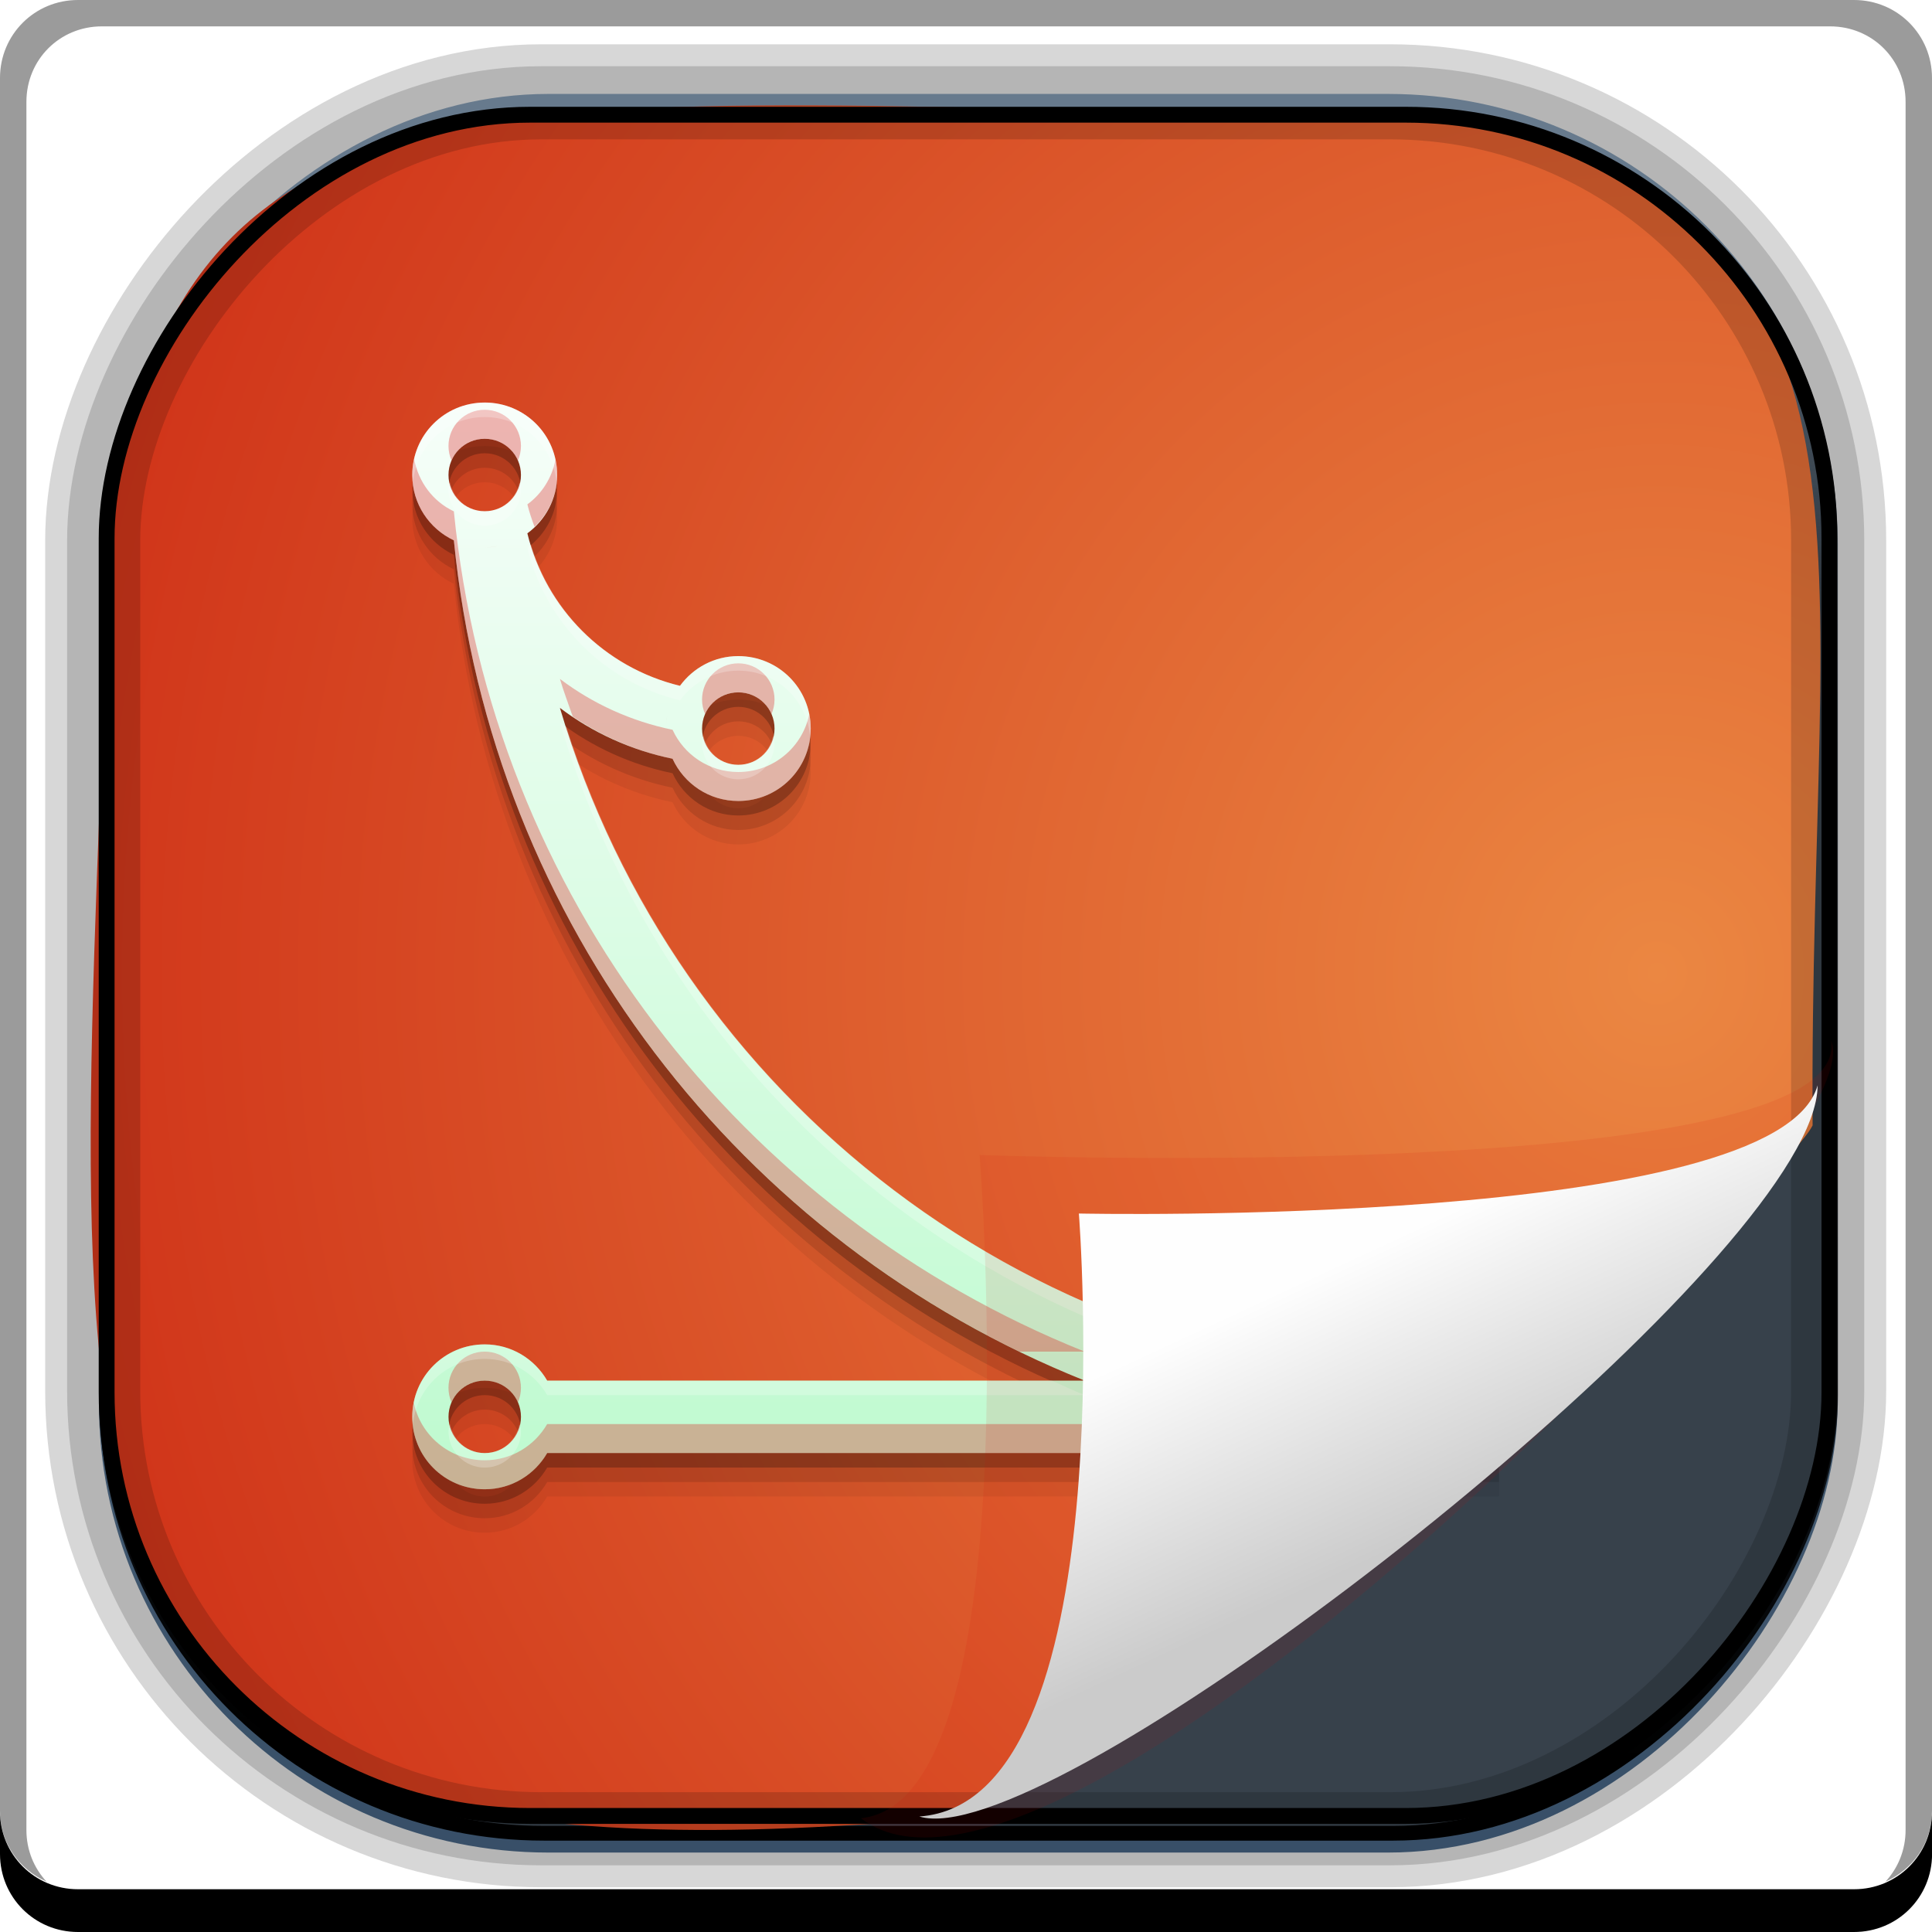 <?xml version="1.0" encoding="UTF-8" standalone="no"?>
<!-- Created with Inkscape (http://www.inkscape.org/) -->
<svg id="svg3449" xmlns:rdf="http://www.w3.org/1999/02/22-rdf-syntax-ns#" xmlns="http://www.w3.org/2000/svg" height="128" width="128" version="1.0" xmlns:cc="http://creativecommons.org/ns#" xmlns:xlink="http://www.w3.org/1999/xlink" xmlns:dc="http://purl.org/dc/elements/1.1/">
 <defs id="defs3451">
  <linearGradient id="linearGradient3514" y2="-9.103" gradientUnits="userSpaceOnUse" x2="66.492" gradientTransform="matrix(.968 0 0 .979 2.179 .166)" y1="-42.638" x1="67.952">
   <stop id="stop4620" style="stop-color:#37414b" offset="0"/>
   <stop id="stop4622" style="stop-color:#37414b;stop-opacity:0" offset="1"/>
  </linearGradient>
  <linearGradient id="linearGradient3516" y2="-11.847" gradientUnits="userSpaceOnUse" x2="58.98" gradientTransform="matrix(.968 0 0 .979 2.179 .166)" y1="-118.55" x1="57.173">
   <stop id="stop4596" offset="0"/>
   <stop id="stop4598" style="stop-opacity:0" offset="1"/>
  </linearGradient>
  <linearGradient id="linearGradient3519" y2="50.369" gradientUnits="userSpaceOnUse" x2="76.558" gradientTransform="matrix(.968 0 0 .979 3.242 -129.19)" y1="13.164" x1="76.558">
   <stop id="stop3392" style="stop-color:#425e7b" offset="0"/>
   <stop id="stop3394" style="stop-color:#7a91a7" offset="1"/>
  </linearGradient>
  <linearGradient id="linearGradient3521" y2="-8.74" gradientUnits="userSpaceOnUse" x2="60.217" gradientTransform="matrix(.968 0 0 .979 2.179 .166)" y1="-123.72" x1="60.395">
   <stop id="stop3392-4-8" style="stop-color:#425e7b" offset="0"/>
   <stop id="stop3394-8-0" style="stop-color:#7a91a7" offset="1"/>
  </linearGradient>
  <linearGradient id="linearGradient4192" y2="31.742" gradientUnits="userSpaceOnUse" x2="121.11" y1="31.742" x1="6.533">
   <stop id="stop4188" style="stop-color:#fff" offset="0"/>
   <stop id="stop4190" style="stop-color:#fff;stop-opacity:0" offset="1"/>
  </linearGradient>
  <linearGradient id="linearGradient11577" y2="8.1" gradientUnits="userSpaceOnUse" y1="6.144" x2="19.387" x1="19.49">
   <stop id="stop10999-9-0" offset="0"/>
   <stop id="stop11001-6-1" style="stop-opacity:0" offset="1"/>
  </linearGradient>
  <filter id="filter3198-5" color-interpolation-filters="sRGB" width="1.173" y="-.108" x="-.087" height="1.215">
   <feGaussianBlur id="feGaussianBlur3200-3" stdDeviation="0.717"/>
  </filter>
  <linearGradient id="linearGradient6921" y2="5.457" gradientUnits="userSpaceOnUse" x2="36.358" gradientTransform="matrix(0 3.817 -6.177 0 129.98 -37.908)" y1="8.059" x1="32.892">
   <stop id="stop8591-7-2-1" style="stop-color:#fefefe" offset="0"/>
   <stop id="stop8593-2-4-5" style="stop-color:#cbcbcb" offset="1"/>
  </linearGradient>
  <radialGradient id="radialGradient6925" gradientUnits="userSpaceOnUse" cy="-16.639" cx="2.608" gradientTransform="matrix(-5.745 2.452e-7 -2.5955e-7 -6.09 124.78 -36.865)" r="23">
   <stop id="stop5983" style="stop-color:#eb8742" offset="0"/>
   <stop id="stop5985" style="stop-color:#ca2110" offset="1"/>
  </radialGradient>
  <style id="style1246" type="text/css">.fil0 {fill:#1F1A17}</style>
  <style id="style1115" type="text/css">.fil0 {fill:#1F1A17}</style>
  <style id="style1246-3" type="text/css">.fil0 {fill:#1F1A17}</style>
  <style id="style1115-1" type="text/css">.fil0 {fill:#1F1A17}</style>
  <style id="style1246-0" type="text/css">.fil0 {fill:#1F1A17}</style>
  <style id="style1115-7" type="text/css">.fil0 {fill:#1F1A17}</style>
  <linearGradient id="linearGradient6341" y2="9" gradientUnits="userSpaceOnUse" x2="23.553" gradientTransform="matrix(2.667 0 0 2.667 -186.07 -6.348)" y1="38.999" x1="23.553">
   <stop id="stop4453-2" style="stop-color:#befacf" offset="0"/>
   <stop id="stop4455-8" style="stop-color:#f6fef9" offset="1"/>
  </linearGradient>
 </defs>
 <rect id="rect892-2-7-1" style="opacity:.159;stroke:#000;stroke-width:7.751;fill:none" transform="scale(1,-1)" ry="28.993" height="114.35" width="114.22" y="-121.16" x="6.869"/>
 <rect id="rect892" style="stroke:url(#linearGradient3521);stroke-width:.974;fill:url(#linearGradient3519)" transform="scale(1,-1)" ry="29.296" height="115.54" width="114.22" y="-122.25" x="7.039"/>
 <rect id="rect892-2" style="stroke:url(#linearGradient3516);stroke-width:.974;fill:url(#linearGradient3514)" transform="scale(1,-1)" ry="28.993" height="114.35" width="114.22" y="-121.46" x="7.06"/>
 <path id="path4159-5" style="stroke:url(#linearGradient4192);stroke-width:1px;fill:none" d="m7.033 31.742h113.58z"/>
 <path id="path4322" d="m120.09 74.559c-1.82 3.831-41.638 40.371-56.018 45.741-66.185 6.38-58.724-19.48-56.838-84.917 4.797-34.382 28.284-28.298 90.407-27.48 28.999 8.074 22.189 27.125 22.449 66.656z" style="fill-rule:evenodd;fill:url(#radialGradient6925)"/>
 <rect id="rect892-2-7-8" style="opacity:.159;stroke:#000;stroke-width:4.845;fill:none" transform="scale(1,-1)" ry="28.993" height="114.35" width="114.22" y="-121.16" x="6.869"/>
 <rect id="rect892-2-7-2-9" ry="28.067" style="stroke:#000;stroke-width:1.049;fill:none" transform="scale(1,-1)" height="112.71" width="114.14" y="-120.31" x="7.065"/>
 <g id="g17906" transform="matrix(2.344 0 0 2.254 224.79 41.695)"></g>
 <g id="g6332" transform="matrix(.9 0 0 .9 173.18 10.783)">
  <path id="path4720" style="fill-opacity:.059" d="m-156.74 20.852c-2.955 0-5.333 2.379-5.333 5.333 0 2.138 1.255 3.96 3.062 4.812 2.785 28.23 21.154 51.74 46.437 61.854h-39.568c-0.921-1.589-2.623-2.667-4.599-2.667-2.955 0-5.333 2.379-5.333 5.333 0 2.955 2.379 5.333 5.333 5.333 1.976 0 3.678-1.078 4.599-2.667h70.068v-0.068-5.333c-0.886 0.033-1.772 0.068-2.667 0.068-31.518 0-57.976-20.828-66.464-49.521 2.406 1.819 5.224 3.113 8.292 3.745 0.842 1.834 2.682 3.109 4.838 3.109 2.955 0 5.333-2.379 5.333-5.333 0-2.955-2.379-5.333-5.333-5.333-1.771 0-3.323 0.867-4.292 2.188-5.553-1.346-9.889-5.671-11.234-11.224 1.324-0.969 2.193-2.523 2.193-4.297 0-2.955-2.379-5.333-5.333-5.333zm0 2.667c1.477 0 2.667 1.189 2.667 2.667 0 1.477-1.189 2.667-2.667 2.667-1.477 0-2.667-1.189-2.667-2.667 0-1.477 1.189-2.667 2.667-2.667zm1.771 7.677c-0.135 0.049-0.272 0.087-0.411 0.125 0.14-0.037 0.276-0.077 0.411-0.125zm-0.807 0.224c-0.313 0.059-0.633 0.099-0.964 0.099 0.33 0 0.65-0.042 0.964-0.099zm17.703 10.766c1.477 0 2.667 1.189 2.667 2.667 0 1.477-1.189 2.667-2.667 2.667-1.477 0-2.667-1.189-2.667-2.667 0-1.477 1.189-2.667 2.667-2.667zm-5.005 0.885c-0.05 0.142-0.097 0.285-0.135 0.432 0.04-0.147 0.084-0.291 0.135-0.432zm-0.229 0.813c-0.057 0.315-0.099 0.637-0.099 0.969 0-0.333 0.04-0.654 0.099-0.969zm-13.432 48.969c1.477 0 2.667 1.189 2.667 2.667 0 1.477-1.189 2.667-2.667 2.667-1.477 0-2.667-1.189-2.667-2.667 0-1.477 1.189-2.667 2.667-2.667zm5.094 1.156c0.019 0.059 0.036 0.117 0.052 0.177-0.016-0.06-0.035-0.118-0.052-0.177zm0.052 2.844c-0.016 0.06-0.034 0.118-0.052 0.177 0.019-0.059 0.036-0.117 0.052-0.177z"/>
  <path id="path4718" style="fill-opacity:.118" d="m-156.74 19.786c-2.955 0-5.333 2.379-5.333 5.333 0 2.138 1.255 3.96 3.062 4.812 2.785 28.23 21.154 51.74 46.437 61.854h-39.568c-0.921-1.589-2.623-2.667-4.599-2.667-2.955 0-5.333 2.379-5.333 5.333 0 2.955 2.379 5.333 5.333 5.333 1.976 0 3.678-1.078 4.599-2.667h70.068v-0.068-5.333c-0.886 0.033-1.772 0.068-2.667 0.068-31.518 0-57.976-20.828-66.464-49.521 2.406 1.819 5.224 3.113 8.292 3.745 0.842 1.834 2.682 3.109 4.838 3.109 2.955 0 5.333-2.379 5.333-5.333 0-2.955-2.379-5.333-5.333-5.333-1.771 0-3.323 0.867-4.292 2.188-5.553-1.346-9.889-5.671-11.234-11.224 1.324-0.969 2.193-2.523 2.193-4.297 0-2.955-2.379-5.333-5.333-5.333zm0 2.667c1.477 0 2.667 1.189 2.667 2.667 0 1.477-1.189 2.667-2.667 2.667-1.477 0-2.667-1.189-2.667-2.667 0-1.477 1.189-2.667 2.667-2.667zm1.771 7.677c-0.135 0.049-0.272 0.087-0.411 0.125 0.14-0.037 0.276-0.077 0.411-0.125zm-0.807 0.224c-0.313 0.059-0.633 0.099-0.964 0.099 0.33 0 0.65-0.042 0.964-0.099zm17.703 10.766c1.477 0 2.667 1.189 2.667 2.667 0 1.477-1.189 2.667-2.667 2.667-1.477 0-2.667-1.189-2.667-2.667 0-1.477 1.189-2.667 2.667-2.667zm-5.005 0.885c-0.05 0.142-0.097 0.285-0.135 0.432 0.04-0.147 0.084-0.291 0.135-0.432zm-0.229 0.813c-0.057 0.315-0.099 0.637-0.099 0.969 0-0.333 0.04-0.654 0.099-0.969zm-13.432 48.969c1.477 0 2.667 1.189 2.667 2.667 0 1.477-1.189 2.667-2.667 2.667-1.477 0-2.667-1.189-2.667-2.667 0-1.477 1.189-2.667 2.667-2.667zm5.094 1.156c0.019 0.059 0.036 0.117 0.052 0.177-0.016-0.06-0.035-0.118-0.052-0.177zm0.052 2.844c-0.016 0.06-0.034 0.118-0.052 0.177 0.019-0.059 0.036-0.117 0.052-0.177z"/>
  <path id="path4714" style="fill-opacity:.235" d="m-156.74 18.719c-2.955 0-5.333 2.379-5.333 5.333 0 2.138 1.255 3.96 3.062 4.812 2.785 28.23 21.154 51.74 46.437 61.854h-39.568c-0.921-1.589-2.623-2.667-4.599-2.667-2.955 0-5.333 2.379-5.333 5.333 0 2.955 2.379 5.333 5.333 5.333 1.976 0 3.678-1.078 4.599-2.667h70.068v-0.068-5.333c-0.886 0.033-1.772 0.068-2.667 0.068-31.518 0-57.976-20.828-66.464-49.521 2.406 1.819 5.224 3.113 8.292 3.745 0.842 1.834 2.682 3.109 4.838 3.109 2.955 0 5.333-2.379 5.333-5.333 0-2.955-2.379-5.333-5.333-5.333-1.771 0-3.323 0.867-4.292 2.188-5.553-1.346-9.889-5.671-11.234-11.224 1.324-0.969 2.193-2.523 2.193-4.297 0-2.955-2.379-5.333-5.333-5.333zm0 2.667c1.477 0 2.667 1.189 2.667 2.667 0 1.477-1.189 2.667-2.667 2.667-1.477 0-2.667-1.189-2.667-2.667 0-1.477 1.189-2.667 2.667-2.667zm1.771 7.677c-0.135 0.049-0.272 0.087-0.411 0.125 0.14-0.037 0.276-0.077 0.411-0.125zm-0.807 0.224c-0.313 0.059-0.633 0.099-0.964 0.099 0.33 0 0.65-0.042 0.964-0.099zm17.703 10.766c1.477 0 2.667 1.189 2.667 2.667 0 1.477-1.189 2.667-2.667 2.667-1.477 0-2.667-1.189-2.667-2.667 0-1.477 1.189-2.667 2.667-2.667zm-5.005 0.885c-0.05 0.142-0.097 0.285-0.135 0.432 0.04-0.147 0.084-0.291 0.135-0.432zm-0.229 0.813c-0.057 0.315-0.099 0.637-0.099 0.969 0-0.333 0.04-0.654 0.099-0.969zm-13.432 48.969c1.477 0 2.667 1.189 2.667 2.667 0 1.477-1.189 2.667-2.667 2.667-1.477 0-2.667-1.189-2.667-2.667 0-1.477 1.189-2.667 2.667-2.667zm5.094 1.156c0.019 0.059 0.036 0.117 0.052 0.177-0.016-0.06-0.035-0.118-0.052-0.177zm0.052 2.844c-0.016 0.06-0.034 0.118-0.052 0.177 0.019-0.059 0.036-0.117 0.052-0.177z"/>
  <path id="path4663" style="fill:url(#linearGradient6341)" d="m-156.74 17.652c-2.955 0-5.333 2.379-5.333 5.333 0 2.138 1.255 3.96 3.062 4.812 2.785 28.23 21.154 51.74 46.437 61.854h-39.568c-0.921-1.589-2.623-2.667-4.599-2.667-2.955 0-5.333 2.379-5.333 5.333 0 2.955 2.379 5.333 5.333 5.333 1.976 0 3.678-1.078 4.599-2.667h70.068v-0.068-5.333c-0.886 0.033-1.772 0.068-2.667 0.068-31.518 0-57.976-20.828-66.464-49.521 2.406 1.819 5.224 3.113 8.292 3.745 0.842 1.834 2.682 3.109 4.838 3.109 2.955 0 5.333-2.379 5.333-5.333 0-2.955-2.379-5.333-5.333-5.333-1.771 0-3.323 0.867-4.292 2.188-5.553-1.346-9.889-5.671-11.234-11.224 1.324-0.969 2.193-2.523 2.193-4.297 0-2.955-2.379-5.333-5.333-5.333zm0 2.667c1.477 0 2.667 1.189 2.667 2.667 0 1.477-1.189 2.667-2.667 2.667-1.477 0-2.667-1.189-2.667-2.667 0-1.477 1.189-2.667 2.667-2.667zm1.771 7.677c-0.135 0.049-0.272 0.087-0.411 0.125 0.14-0.037 0.276-0.077 0.411-0.125zm-0.807 0.224c-0.313 0.059-0.633 0.099-0.964 0.099 0.33 0 0.65-0.042 0.964-0.099zm17.703 10.766c1.477 0 2.667 1.189 2.667 2.667 0 1.477-1.189 2.667-2.667 2.667-1.477 0-2.667-1.189-2.667-2.667 0-1.477 1.189-2.667 2.667-2.667zm-5.005 0.885c-0.05 0.142-0.097 0.285-0.135 0.432 0.039-0.147 0.084-0.291 0.135-0.432zm-0.229 0.812c-0.058 0.315-0.099 0.637-0.099 0.969 0-0.333 0.04-0.654 0.099-0.969zm-13.432 48.969c1.477 0 2.667 1.189 2.667 2.667 0 1.477-1.189 2.667-2.667 2.667-1.477 0-2.667-1.189-2.667-2.667 0-1.477 1.189-2.667 2.667-2.667zm5.094 1.156c0.018 0.059 0.036 0.117 0.052 0.177-0.015-0.06-0.035-0.118-0.052-0.177zm0.052 2.844c-0.016 0.06-0.034 0.118-0.052 0.177 0.018-0.059 0.037-0.117 0.052-0.177z"/>
  <rect id="rect4336" style="fill:#f0f" ry="2.667" height="5.333" width="5.333" y="89.652" x="-87.407"/>
  <path id="path4722" style="fill:#dc1414;fill-opacity:.314" d="m-156.74 18.183c-1.477 0-2.667 1.189-2.667 2.667 0 0.38 0.082 0.741 0.224 1.068 0.41-0.943 1.346-1.599 2.443-1.599s2.032 0.656 2.443 1.599c0.142-0.327 0.224-0.687 0.224-1.068 0-1.477-1.189-2.667-2.667-2.667zm-5.193 3.625c-0.085 0.38-0.141 0.771-0.141 1.177 0 2.138 1.255 3.96 3.062 4.812 2.605 26.404 18.848 48.672 41.625 59.719h4.812c-25.283-10.114-43.652-33.624-46.437-61.854-1.525-0.719-2.606-2.146-2.922-3.854zm10.401 0.052c-0.261 1.345-1.004 2.508-2.068 3.287 0.138 0.567 0.328 1.111 0.526 1.651 1.01-0.967 1.667-2.298 1.667-3.812 0-0.387-0.048-0.762-0.125-1.125zm13.458 14.99c-1.477 0-2.667 1.189-2.667 2.667 0 0.38 0.082 0.741 0.224 1.068 0.41-0.943 1.346-1.599 2.443-1.599s2.032 0.656 2.443 1.599c0.142-0.327 0.224-0.687 0.224-1.068 0-1.477-1.189-2.667-2.667-2.667zm-13.13 1.146c0.278 0.94 0.627 1.848 0.943 2.771 2.192 1.474 4.666 2.557 7.349 3.109 0.842 1.834 2.682 3.109 4.838 3.109 2.955 0 5.333-2.379 5.333-5.333 0-0.362-0.041-0.716-0.109-1.057-0.496 2.435-2.639 4.255-5.224 4.255-2.157 0-3.997-1.276-4.838-3.109-3.067-0.632-5.886-1.926-8.292-3.745zm-5.537 49.521c-1.477 0-2.667 1.189-2.667 2.667 0 0.38 0.082 0.741 0.224 1.068 0.41-0.943 1.346-1.599 2.443-1.599s2.032 0.656 2.443 1.599c0.142-0.327 0.224-0.687 0.224-1.068 0-1.477-1.189-2.667-2.667-2.667zm-5.224 3.745c-0.068 0.342-0.109 0.695-0.109 1.057 0 2.955 2.379 5.333 5.333 5.333 1.976 0 3.678-1.078 4.599-2.667h70.068v-0.068-2.068h-70.068c-0.921 1.589-2.623 2.667-4.599 2.667-2.585 0-4.728-1.821-5.224-4.255z"/>
  <path id="path4727" style="fill:#fff;fill-opacity:.235" d="m-156.74 17.652c-2.955 0-5.333 2.379-5.333 5.333 0 0.152 0.05 0.289 0.062 0.438 0.313-2.652 2.532-4.703 5.271-4.703 2.755 0 4.984 2.075 5.276 4.75 0.015-0.163 0.057-0.317 0.057-0.484 0-2.955-2.379-5.333-5.333-5.333zm-2.562 5.865c-0.037 0.179-0.104 0.346-0.104 0.536 0 1.477 1.189 2.667 2.667 2.667 1.477 0 2.667-1.189 2.667-2.667 0-0.19-0.067-0.358-0.104-0.536-0.252 1.212-1.273 2.135-2.562 2.135s-2.311-0.923-2.562-2.135zm5.963 4.594c-0.091 0.076-0.165 0.17-0.26 0.24 1.346 5.553 5.681 9.878 11.234 11.224 0.969-1.321 2.521-2.188 4.292-2.188 2.771 0 5.01 2.1 5.281 4.797 0.018-0.177 0.052-0.349 0.052-0.531 0-2.955-2.379-5.333-5.333-5.333-1.771 0-3.323 0.867-4.292 2.188-5.269-1.277-9.411-5.251-10.974-10.396zm2.135 13.089c8.488 28.693 34.946 49.521 66.464 49.521 0.895 0 1.78-0.034 2.667-0.068v-1.068c-0.886 0.033-1.772 0.068-2.667 0.068-31.003 0-57.072-20.171-65.995-48.141-0.153-0.109-0.319-0.199-0.469-0.312zm10.568 0.984c-0.037 0.179-0.104 0.346-0.104 0.536 0 1.477 1.189 2.667 2.667 2.667 1.477 0 2.667-1.189 2.667-2.667 0-0.19-0.067-0.358-0.104-0.536-0.252 1.212-1.273 2.135-2.562 2.135s-2.311-0.923-2.562-2.135zm-16.104 44.802c-2.955 0-5.333 2.379-5.333 5.333 0 0.182 0.035 0.354 0.052 0.531 0.271-2.697 2.51-4.797 5.281-4.797 1.976 0 3.678 1.078 4.599 2.667h39.568c-0.822-0.329-1.615-0.711-2.422-1.068h-37.146c-0.921-1.589-2.623-2.667-4.599-2.667zm-2.562 5.865c-0.037 0.179-0.104 0.346-0.104 0.536 0 1.477 1.189 2.667 2.667 2.667 1.477 0 2.667-1.189 2.667-2.667 0-0.19-0.067-0.358-0.104-0.536-0.252 1.212-1.273 2.135-2.562 2.135s-2.311-0.923-2.562-2.135z"/>
 </g>
 <path id="path4891" d="m25.685 5.786c3.639-0.35 2.843 14.02 2.843 14.02s16.093-0.848 16.525 1.954c3.85-3.268-16.654-16.76-19.368-15.974z" style="opacity:.3;fill-rule:evenodd;filter:url(#filter3198-5);fill:#da0000" transform="matrix(0 2.659 -4.024 0 144.6 .666)"/>
 <path id="path4893" d="m120.42 71.909c-2.638 9.487-48.941 8.49-48.941 8.49s3.055 39.005-10.575 39.949c8.02 2.452 48.56-28.337 57.689-43.48 1.173-1.946 1.827-3.633 1.827-4.959z" style="fill:url(#linearGradient6921);fill-rule:evenodd"/>
 <path id="rect846-0-6" d="m0 120v2.833c0 2.873 2.294 5.167 5.167 5.167h117.67c2.873 0 5.167-2.294 5.167-5.167v-2.833c0 2.873-2.294 5.167-5.167 5.167h-117.67c-2.876 0-5.17-2.3-5.17-5.17z"/>
 <path id="rect4280-1" style="fill-opacity:.392" d="m5.167 0c-2.873 0-5.167 2.294-5.167 5.167v114.83c0 2.116 1.28 3.864 3.083 4.667-0.825-0.889-1.333-2.086-1.333-3.417v-114.5c0-2.795 2.205-5 5-5h114.5c2.795 0 5 2.205 5 5v114.5c0 1.33-0.508 2.528-1.333 3.417 1.803-0.803 3.083-2.551 3.083-4.667v-114.83c0-2.873-2.294-5.167-5.167-5.167h-117.67z"/>
</svg>

